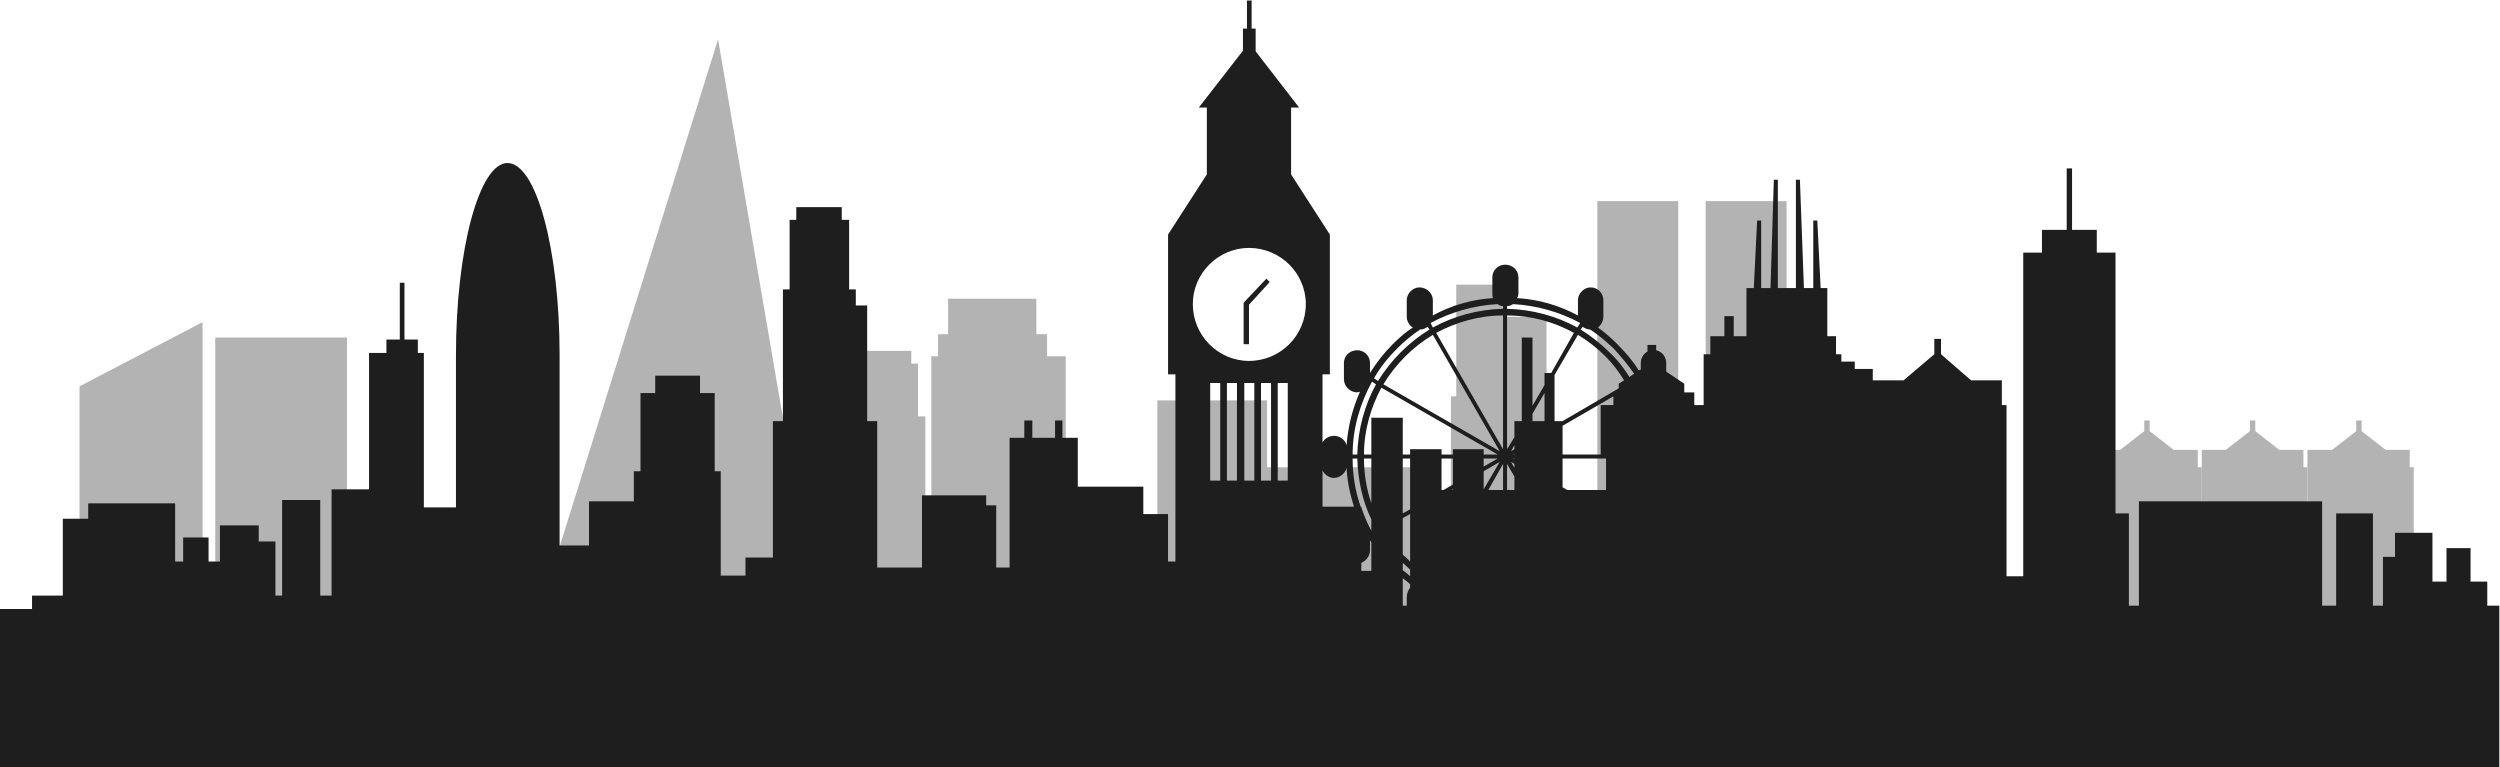 <svg height="180.644" viewBox="0 0 588.707 180.644" width="588.707" xmlns="http://www.w3.org/2000/svg"><g fill-rule="evenodd" transform="matrix(1.333 0 0 -1.333 -39.059 494.055)"><g fill="#b3b3b3"><path d="m0 0h4.37l4.253 3.307v1.89h.945v-1.89l4.252-3.307h4.252v-3.071h.709v-6.379-15.119h.709v-24.214h-19.49z" transform="translate(436.924 291.165)"/><path d="m0 0h4.252l4.253 3.307v1.89h.945v-1.89l4.252-3.307h4.252v-3.071h.709v-6.379-15.119h.709v-24.214h-19.372z" transform="translate(418.261 291.165)"/><path d="m0 0h4.37l4.253 3.307v1.89h.945v-1.89l4.252-3.307h4.252v-3.071h.709v-6.379-15.119h.709v-24.214h-19.49z" transform="translate(399.48 291.165)"/><path d="m67.328 311.009h23.27v-49.374h-23.27zm-23.978-8.623 21.734 11.339v-56.697h-21.734zm153.437 15.474h15.592v-6.261h1.89v-3.898h3.307v-47.72h-23.742v47.72h1.181v3.898h1.772zm56.343-29.766h29.412v-38.626h-40.279v1.772h-8.504v48.665h19.371zm58.351 47.011h14.293v-74.415h-14.293v3.425h-8.977v-18.426h-9.568v5.197h-7.323v49.728h.945v19.726h8.623v-5.67h7.323v-30.593h8.977zm19.136 0h14.292v-74.415h-14.292zm-174.463 28.585-28.112-90.007-29.885 2.953v-16.182h30.948v3.661l37.207-6.614 6.615-4.016h19.844v43.586h-1.299v9.331h-1.181v2.244h-14.175v-2.244h-2.598v-9.331h-.591v-31.302z"/></g><path d="m255.02 302.977h1.772v-17.245h-1.772zm-2.953 0h1.772v-17.245h-1.772zm-2.953 0h1.772v-17.245h-1.772zm-3.071 0h1.772v-17.245h-1.772zm-2.953 0h1.772v-17.245h-1.772zm6.851 23.86c5.552 0 10.04-4.489 10.04-9.922 0-5.552-4.488-10.04-10.04-10.04-5.434 0-9.922 4.488-9.922 10.04 0 5.433 4.488 9.922 9.922 9.922m0-10.04 3.662 4.016-.591.59-4.016-4.252v-7.323h.945zm27.167-48.311v-4.843h.709v1.535c0 .591.236 1.182.591 1.654v.591c-.355.354-.827.708-1.3 1.063m-5.787 6.733v-1.772c0-1.063-.709-1.89-1.536-2.245v-1.417h1.772v4.961c0 .118-.118.236-.236.473m-4.135 12.756c-.236-.945-1.181-1.771-2.244-1.771-.827 0-1.654.59-2.008 1.299v-6.378h5.552c-.709 2.244-1.181 4.488-1.3 6.85m11.222-17.954c-.355.355-.827.709-1.3 1.181v-1.299c.473-.354.945-.709 1.3-1.063zm-4.725 32.719 20.553-11.812-11.812 20.553c-1.772-1.063-3.426-2.362-4.843-3.78-1.536-1.535-2.835-3.189-3.898-4.961m-1.654 1.063.709-.472c1.181 1.89 2.481 3.544 4.016 5.079 1.536 1.536 3.189 2.835 5.079 4.016l-.354.473c-.355-.237-.709-.473-1.299-.473-1.418-.945-2.835-2.126-4.017-3.307-1.653-1.654-3.071-3.426-4.134-5.316m24.805-15.119-.59.355.59-1.064zm-26.577 1.654h1.3v6.496h5.551v-6.496h1.3v.945h5.551v-.945h2.008v.945h5.434v-.945h2.48l-20.552 11.812c-1.89-3.544-3.072-7.56-3.072-11.812m-2.008 0h.827c.118 4.488 1.3 8.741 3.308 12.402l-.709.473c-2.126-3.898-3.426-8.269-3.426-12.875m.827-.709h-.827c0-2.953.473-5.788 1.418-8.504h.118v-.119c.472-1.417 1.063-2.834 1.772-4.134v2.008c-1.536 3.189-2.363 6.851-2.481 10.749m2.481 0h-1.3c0-2.835.473-5.433 1.3-7.914zm25.277 0h-.236l.236-.118zm16.183 0h-7.678v-5.079l.827-.473h6.851zm-21.616-1.417 2.48 1.417h-2.48zm-7.087-4.135 1.653.945v4.607h-2.008v-5.552zm-7.206-4.134 1.3.709v8.977h-1.3zm1.3-.118-1.3-.709v-6.378c.119-.236.237-.354.473-.472.236-.237.591-.591.827-.827zm7.559 4.371-.236-.119h.236zm10.867 6.26-.236-.118h.236zm17.482 10.158-8.977-5.197v-5.079h6.733v8.741h2.244zm-22.915-16.418 2.835 4.843-2.835-1.654zm5.433 7.795-.59-1.063.59.355zm5.316 9.214-2.126-3.662v-1.299h2.126zm5.906 10.276-4.134-7.087v-8.15h1.417l9.922 5.788v.826l.945.591c-.945 1.536-2.008 2.953-3.307 4.252-1.418 1.418-3.071 2.717-4.843 3.78m.827 1.418-.355-.473c1.89-1.181 3.544-2.48 5.079-4.016 1.418-1.299 2.481-2.717 3.544-4.37l.827.59c-1.063 1.536-2.363 3.071-3.662 4.489-1.299 1.181-2.599 2.362-4.134 3.307-.473 0-.945.236-1.299.473m-14.057 3.189v.472c-.354 0-.708.118-.945.355-4.252-.237-8.268-1.418-11.812-3.308v-.118l.355-.708c3.662 2.008 7.914 3.189 12.402 3.307m0-24.805v23.624c-4.252 0-8.268-1.182-11.812-3.071zm0-7.206v4.607l-2.598-4.607zm.709 4.607v-4.607h1.299v2.363zm0 26.223v-23.624l1.299 2.126v2.835h1.3v14.765h1.89v-12.048l2.126 3.661v2.126h1.181l4.016 7.088c-3.425 1.889-7.442 3.071-11.812 3.071m0 1.653v-.472c4.489-.118 8.741-1.299 12.403-3.307l.472.708v.118c-3.543 1.89-7.56 3.071-11.812 3.308-.354-.237-.709-.355-1.063-.355m-266.241-53.508h5.669v2.363h5.434v13.583h4.488v2.717h15.356v-2.717-7.559h1.417v4.252h4.489v-4.252h2.008v6.378h6.851v-2.835h2.953v-3.543-6.024h1.181v16.891h6.733v-16.891h2.008v18.781h6.615v24.096h3.071v2.362h2.362v10.041h.827v-10.041h2.362v-2.362h1.063v-24.096-3.19h5.67v26.932c0 18.663 4.134 33.9 9.095 33.9 5.08 0 9.214-15.237 9.214-33.9v-26.932-6.732h5.197v7.795h7.914v5.316h1.181v13.82h2.599v3.071h7.914v-3.071h2.598v-13.82h1.064v-5.316-7.795-.945-4.371h4.37v3.189h4.843v24.097h1.772v20.434 2.835h1.181v12.285h1.181v2.244h8.032v-2.244h1.299v-12.285h1.182v-2.835h2.008v-20.434h1.771v-24.097-1.771h7.914v10.985 1.772h11.34v-1.772h1.772v-10.985h2.362v9.449 4.843 8.623h2.599v3.071h1.417v-3.071h4.016v3.071h1.3v-3.071h2.716v-8.623h11.576v-4.843h4.37v-8.386h1.3v9.686 23.387h-1.3v24.687l6.851 10.631v11.812h-1.417l7.796 10.04v3.898h.709v4.961h.826v-4.961h.709v-4.016l7.678-9.922h-1.418v-11.812l6.851-10.631v-24.687h-1.299v-12.048c.354.709 1.181 1.181 2.008 1.181 1.063 0 2.008-.709 2.244-1.654.237 3.308 1.063 6.497 2.363 9.45-.118 0-.355-.118-.473-.118-1.299 0-2.362 1.063-2.362 2.362v2.835c0 1.3 1.063 2.244 2.362 2.244 1.181 0 2.245-.944 2.245-2.244v-1.772c1.181 1.89 2.48 3.544 4.016 5.08 1.063 1.063 2.244 2.126 3.543 2.953-.708.472-1.063 1.181-1.063 1.889v2.953c0 1.182 1.063 2.245 2.244 2.245 1.3 0 2.363-1.063 2.363-2.245v-2.716c3.189 1.771 6.851 2.835 10.631 3.071-.119.236-.119.472-.119.827v2.834c0 1.3 1.064 2.245 2.245 2.245 1.299 0 2.362-.945 2.362-2.245v-2.834c0-.355-.118-.591-.236-.827 3.898-.236 7.441-1.3 10.749-3.071v2.716c0 1.182 1.063 2.245 2.244 2.245 1.299 0 2.244-1.063 2.244-2.245v-2.953c0-.708-.354-1.417-.945-1.889 1.182-.827 2.363-1.89 3.426-2.953 1.417-1.418 2.717-2.953 3.78-4.607l.354.118v1.181c0 .827.472 1.654 1.181 2.008v1.181h1.536v-.945c1.063-.236 1.772-1.181 1.772-2.244v-1.535l3.189-2.127v-1.535h1.772v-2.244h1.653v8.977h1.181v3.189h2.481v3.544h1.654v-3.544h2.244v8.505h1.299l.591 11.93h.709v-11.93h1.653l.591 19.135h.709v-19.135h3.189v19.135h.708l.709-19.135h1.654v11.93h.709l.59-11.93h1.181v-8.505h1.536v-3.189h.945v-1.3h2.362v-1.299h3.189v-2.008h5.434l5.433 4.607v2.717h1.182v-2.717l5.315-4.607h5.434v-4.37h.826v-8.977-21.262h2.953v57.17h3.308v4.016h4.37v10.867h.945v-10.867h4.37v-4.016h3.308v-46.067h2.362v-16.3h1.772v18.426h32.365v-18.426h2.48v16.3h6.497v-16.3h1.772v8.623h2.126v4.252h6.615v-4.252-4.371h2.48v5.906h4.252v-5.906h2.953v-4.252h2.126v-9.095-8.505-10.985h-441.53v10.985 8.505z" fill="#1e1e1e"/></g></svg>